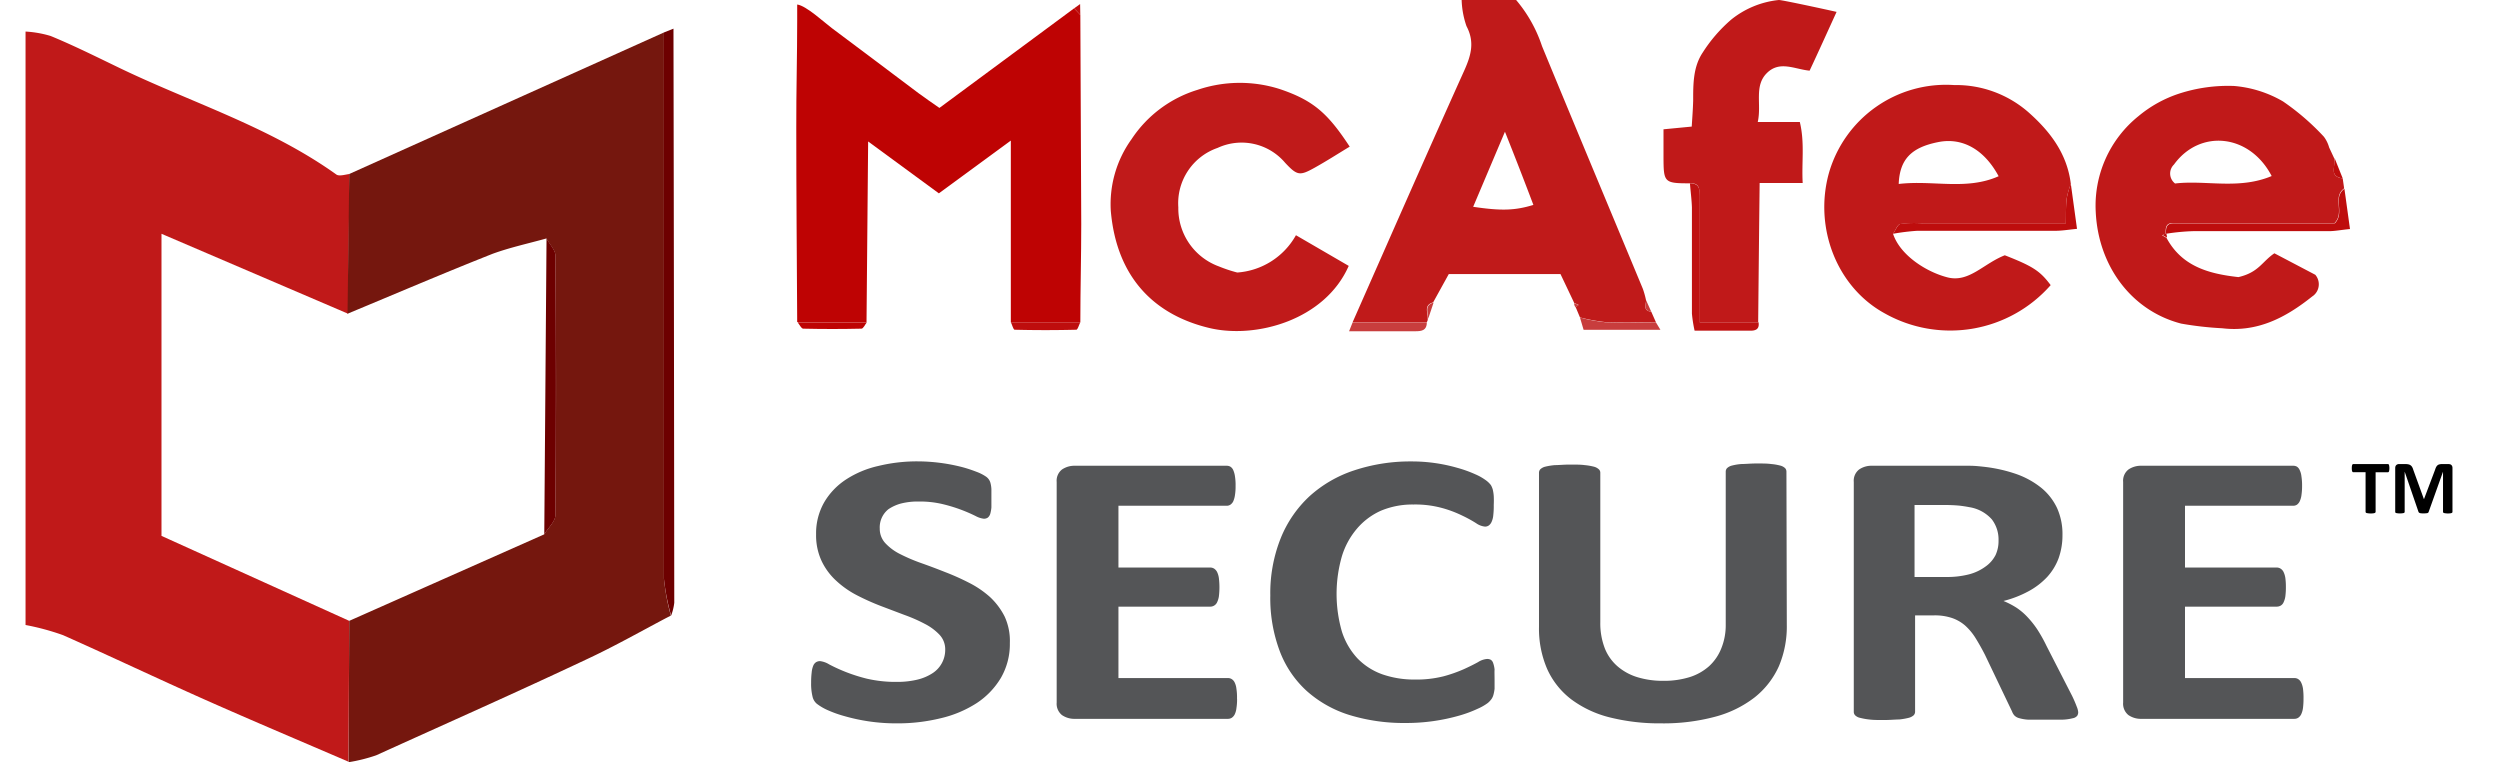<svg xmlns="http://www.w3.org/2000/svg" width="82" height="25" fill="none" viewBox="0 0 82 25">
  <g clip-path="url(#a)">
    <path fill="#C01A1A" d="m54.162 10.225.15.339c-.554 0-1.106.026-1.657 0a5.728 5.728 0 0 1-.832-.153l-.141-.337.097-.073-.145-.065-.45-.947H47.52l-.513.929c-.318.089-.168.336-.177.53a.174.174 0 0 1-.03.116h-2.432c1.218-2.758 2.427-5.515 3.663-8.258.22-.492.345-.929.07-1.448A2.848 2.848 0 0 1 47.942 0h1.787c.378.446.666.96.85 1.516 1.094 2.654 2.206 5.308 3.309 7.963.044.126.079.255.106.386-.024.162-.089.327.168.36ZM49.36 4.326l-1.04 2.457c.914.136 1.368.124 1.975-.062-.294-.778-.59-1.542-.934-2.403v.008Z"/>
    <path fill="#C01919" d="M11.432 24.985c-1.566-.675-3.135-1.336-4.695-2.029-1.56-.693-3.103-1.427-4.669-2.123a8.06 8.06 0 0 0-1.23-.333V1.035c.28.016.556.064.823.145.717.295 1.419.643 2.127.985 2.415 1.18 5.013 1.964 7.246 3.56.091.064.294 0 .427-.018l-.044 4.583-6.12-2.622v9.909l6.158 2.787-.023 4.621ZM55.43 6.013c-.843 0-.864-.026-.867-.849v-.923l.926-.089c.018-.295.041-.59.047-.858 0-.542 0-1.1.31-1.566A4.89 4.89 0 0 1 56.78.646 2.967 2.967 0 0 1 58.347 0c.109 0 1.474.295 1.893.39-.318.695-.59 1.3-.885 1.928-.492-.047-.985-.342-1.406.083-.422.424-.163 1.023-.295 1.601h1.38c.165.684.056 1.315.094 2h-1.412c-.018 1.557-.033 3.064-.048 4.568h-1.931V6.44c.014-.248.006-.44-.307-.428Z"/>
    <path fill="#75170E" d="m11.455 5.707 10.322-4.642v17.907c.04.412.115.82.228 1.218-.927.484-1.838 1.006-2.784 1.445-2.277 1.074-4.58 2.094-6.88 3.138a5.356 5.356 0 0 1-.906.227l.02-4.636 6.394-2.837c.13-.215.369-.428.369-.646.027-2.83.027-5.66 0-8.49 0-.19-.198-.378-.295-.57-.59.165-1.197.295-1.77.505-1.592.63-3.17 1.306-4.754 1.964l.056-4.583Z"/>
    <path fill="#C01919" d="M62.092 7.668c.23.699 1.083 1.25 1.787 1.43.705.18 1.18-.454 1.879-.725.917.36 1.153.51 1.504.979a4.384 4.384 0 0 1-5.444.926c-1.563-.853-2.33-2.802-1.829-4.604a3.996 3.996 0 0 1 4.106-2.884c.891-.016 1.757.3 2.43.885.708.625 1.277 1.356 1.398 2.359a2.89 2.89 0 0 0-.139.498c-.027.254-.018.514-.024.797h-4.695a3.695 3.695 0 0 0-.722.017c-.11.01-.162.2-.25.322Zm.186-1.634c1.127-.133 2.22.218 3.277-.254-.475-.884-1.198-1.283-1.994-1.117-.861.174-1.248.554-1.283 1.362v.009Zm14.563-.183.047.328c-.4.294.03.781-.315 1.138h-5.309c-.236 0-.233.177-.23.342l-.118.059.145.083c.501.934 1.38 1.18 2.36 1.288.669-.156.772-.507 1.179-.781l1.342.705a.479.479 0 0 1-.056.678l-.048.035c-.864.69-1.793 1.18-2.949 1.041a10.912 10.912 0 0 1-1.347-.153c-1.628-.422-2.72-1.887-2.802-3.666a3.769 3.769 0 0 1 1.404-3.14 4.05 4.05 0 0 1 1.333-.738 5.202 5.202 0 0 1 1.804-.25 3.81 3.81 0 0 1 1.602.507c.488.334.937.722 1.339 1.156.08.106.138.226.174.354l.17.365c.066.222-.206.584.275.65Zm-2.33-.077c-.725-1.392-2.359-1.545-3.205-.377a.41.41 0 0 0 0 .59l.035.032c1.009-.12 2.088.21 3.17-.245Z"/>
    <path fill="#C01A1A" d="M40.578 8.939a2.398 2.398 0 0 0 1.929-1.224l1.731 1.006c-.776 1.77-3.029 2.4-4.56 2.04-1.769-.418-3.046-1.613-3.243-3.833a3.645 3.645 0 0 1 .678-2.36 3.99 3.99 0 0 1 2.159-1.619 4.323 4.323 0 0 1 2.71-.026c1.097.371 1.569.79 2.288 1.887-.386.233-.766.478-1.159.696-.477.265-.563.257-.96-.168a1.87 1.87 0 0 0-2.213-.487 1.92 1.92 0 0 0-1.289 1.95 2.024 2.024 0 0 0 1.33 1.937c.196.08.395.147.6.2Z"/>
    <path fill="#BE0D0D" d="M62.092 7.668c.08-.112.142-.295.242-.325.24-.03.482-.035.723-.017h4.704c0-.295 0-.543.023-.797.031-.17.078-.336.139-.498l.203 1.475c-.295.03-.501.064-.708.064h-4.532c-.266.018-.531.05-.794.098Zm8.951 0c0-.165 0-.336.23-.342h5.309c.345-.357-.086-.838.315-1.133.059.416.115.835.183 1.319-.295.029-.493.07-.696.07h-4.456a6.9 6.9 0 0 0-.885.086Z"/>
    <path fill="#BF1212" d="M55.43 6.013c.313 0 .322.192.319.428v4.129h1.931c.036.22-.085.28-.277.277h-1.82a4.514 4.514 0 0 1-.088-.56V6.804c-.009-.257-.044-.522-.065-.79Z"/>
    <path fill="#6D0000" d="M22.013 20.19a6.84 6.84 0 0 1-.236-1.218V1.065L22.09.94c.012 6.276.02 12.552.026 18.83a1.71 1.71 0 0 1-.103.419Z"/>
    <path fill="#C83D3D" d="M51.823 10.416c.273.072.551.123.832.154.551.02 1.103 0 1.657 0l.15.248h-2.52l-.119-.402Zm-7.455.154h2.433c0 .268-.168.295-.375.295H44.25l.118-.295Z"/>
    <path fill="#BE0D0D" d="M33.155 10.57h2.28c-.044.085-.086.245-.133.245a40.01 40.01 0 0 1-2.02 0c-.044 0-.082-.16-.127-.245Z"/>
    <path fill="#BE0303" d="M26.16 10.57h2.273c-.058.074-.117.21-.177.21-.637.015-1.276.015-1.916 0-.062-.01-.121-.14-.18-.21Z"/>
    <path fill="#BE0D0D" d="M76.841 5.851c-.48-.065-.221-.428-.268-.67l.268.67Z"/>
    <path fill="#BE0303" d="M35.435.49 35.23.274 30.813 3.54c-.253-.177-.474-.327-.69-.487-.946-.71-1.89-1.424-2.84-2.132-.253-.189-.837-.734-1.135-.773V.65c0 1.18-.033 2.36-.03 3.539 0 2.126.018 4.25.03 6.373h2.274l.053-5.922 2.32 1.702 2.36-1.731v5.96h2.28c0-1.074.03-2.147.03-3.224-.007-2.285-.021-4.57-.03-6.856Z"/>
    <path fill="#C83D3D" d="M46.845 10.455c0-.195-.141-.443.177-.531l-.177.53Z"/>
    <path fill="#BE0D0D" d="M35.435.49 35.23.274l.198-.141.006.357Z"/>
    <path fill="#C83D3D" d="M54.162 10.225c-.256-.033-.191-.213-.168-.372l.168.372Zm-2.528-.283.145.065-.097.073a.173.173 0 0 1-.048-.138Z"/>
    <path fill="#BE0D0D" d="m71.076 7.792-.145-.083.118-.059a.39.39 0 0 1 .027.142Z"/>
    <path fill="#6D0000" d="m17.852 17.527.074-9.706c.103.192.295.38.295.57a678.83 678.83 0 0 1 0 8.49c0 .224-.24.43-.369.646Z"/>
    <path fill="#545557" d="M33.123 21.09c.008.402-.094.798-.295 1.147-.199.331-.47.614-.793.825-.362.232-.761.4-1.18.496a5.9 5.9 0 0 1-1.433.168 6.137 6.137 0 0 1-1.74-.242 3.784 3.784 0 0 1-.566-.206 1.742 1.742 0 0 1-.325-.195.43.43 0 0 1-.141-.239 1.783 1.783 0 0 1-.045-.454 2.65 2.65 0 0 1 .018-.333.767.767 0 0 1 .05-.218.253.253 0 0 1 .092-.118.25.25 0 0 1 .135-.036c.105.014.206.05.295.106.392.206.808.364 1.239.47.325.074.657.11.99.105a2.81 2.81 0 0 0 .661-.073c.177-.041.346-.112.499-.21a.908.908 0 0 0 .419-.775.696.696 0 0 0-.186-.487 1.77 1.77 0 0 0-.481-.357 5.159 5.159 0 0 0-.672-.295l-.779-.295a7.722 7.722 0 0 1-.779-.35 3.04 3.04 0 0 1-.672-.47c-.2-.181-.363-.4-.48-.642a1.986 1.986 0 0 1-.186-.885c-.008-.368.084-.73.265-1.05.177-.302.423-.558.717-.75.324-.21.684-.36 1.061-.444a5.35 5.35 0 0 1 1.298-.15 5.924 5.924 0 0 1 1.371.168c.186.045.368.104.546.173.111.04.217.093.316.16a.367.367 0 0 1 .15.227.97.97 0 0 1 .026.188v.593a1.11 1.11 0 0 1-.038.213.26.26 0 0 1-.077.12.218.218 0 0 1-.135.039.733.733 0 0 1-.269-.089 5.114 5.114 0 0 0-1.08-.39 3.21 3.21 0 0 0-.775-.085 2.232 2.232 0 0 0-.59.065 1.376 1.376 0 0 0-.412.186.761.761 0 0 0-.286.634.693.693 0 0 0 .18.478c.139.148.303.27.486.36a5.7 5.7 0 0 0 .69.295c.257.091.516.188.785.295.267.102.53.22.784.35.249.125.48.282.687.466.199.184.362.402.484.643.124.272.183.569.171.867Zm7.453 1.828c.002.104-.005.207-.021.31a.626.626 0 0 1-.056.203.294.294 0 0 1-.097.112.235.235 0 0 1-.127.035H35.26a.72.72 0 0 1-.427-.123.477.477 0 0 1-.174-.41v-7.238a.467.467 0 0 1 .174-.407.72.72 0 0 1 .427-.123h4.975a.236.236 0 0 1 .121.03.25.25 0 0 1 .095.114.77.77 0 0 1 .056.204c.016.105.023.212.02.318.002.099-.005.197-.02.295a.769.769 0 0 1-.056.204.278.278 0 0 1-.095.112.215.215 0 0 1-.12.035h-3.551v2.026h3.01c.046 0 .09.012.128.036a.294.294 0 0 1 .097.109c.03.063.05.13.059.2a2.468 2.468 0 0 1 0 .605.691.691 0 0 1-.06.194.244.244 0 0 1-.223.139h-3.011v2.342h3.589c.045 0 .089.011.127.035a.266.266 0 0 1 .097.112.61.61 0 0 1 .056.2c.017.11.023.22.02.33Zm8.446-.596v.271a1.314 1.314 0 0 1-.036.192.46.46 0 0 1-.062.139.69.69 0 0 1-.123.133 1.657 1.657 0 0 1-.328.188c-.19.089-.388.163-.59.221a6.303 6.303 0 0 1-1.772.248 6.1 6.1 0 0 1-1.85-.262 3.785 3.785 0 0 1-1.4-.788 3.38 3.38 0 0 1-.885-1.306 4.938 4.938 0 0 1-.31-1.823 4.862 4.862 0 0 1 .34-1.878c.21-.525.533-.996.946-1.38a4.07 4.07 0 0 1 1.46-.847c.605-.2 1.239-.3 1.876-.295a5.398 5.398 0 0 1 1.513.21c.201.055.399.126.59.212.13.055.252.126.365.21a.79.79 0 0 1 .145.144.63.63 0 0 1 .062.147c.016.07.027.14.032.212a2.96 2.96 0 0 1 0 .295c.002.11-.003.22-.015.328a.653.653 0 0 1-.053.218.295.295 0 0 1-.094.124.219.219 0 0 1-.12.038.607.607 0 0 1-.296-.112 4.247 4.247 0 0 0-.457-.25 3.754 3.754 0 0 0-.67-.251 3.313 3.313 0 0 0-.928-.112 2.678 2.678 0 0 0-1.06.2 2.214 2.214 0 0 0-.792.59 2.529 2.529 0 0 0-.496.908 4.466 4.466 0 0 0 0 2.469c.104.33.28.632.516.885.228.233.506.41.814.519a3.18 3.18 0 0 0 1.068.17c.314.006.627-.03.932-.105.23-.061.454-.14.672-.236.189-.086.342-.163.463-.23a.643.643 0 0 1 .295-.104.256.256 0 0 1 .124.027.197.197 0 0 1 .076.103c.025.069.04.14.048.212-.006.089 0 .21 0 .366Zm9.585-1.837c.01.47-.078.936-.26 1.368a2.73 2.73 0 0 1-.793 1.02 3.638 3.638 0 0 1-1.295.635 6.538 6.538 0 0 1-1.77.218 6.714 6.714 0 0 1-1.686-.195 3.539 3.539 0 0 1-1.262-.59c-.342-.26-.613-.6-.79-.99a3.328 3.328 0 0 1-.272-1.39v-5.054c0-.043.015-.084.044-.115a.357.357 0 0 1 .165-.086c.103-.025.207-.041.313-.05.13 0 .295-.018.492-.018.198 0 .357 0 .487.018.1.009.198.026.295.05a.375.375 0 0 1 .165.086.149.149 0 0 1 .05.115v4.901c-.006.293.044.584.148.858.09.228.234.43.418.59.191.163.414.285.655.357.276.082.564.122.852.118.289.004.576-.037.853-.12a1.75 1.75 0 0 0 .64-.358c.178-.163.316-.364.404-.59.099-.247.148-.512.144-.778V15.47c0-.042.015-.084.044-.115a.36.36 0 0 1 .163-.085c.102-.026.207-.043.312-.05.13 0 .295-.018.49-.018.194 0 .354 0 .48.018.1.008.199.025.295.05a.36.36 0 0 1 .163.085.169.169 0 0 1 .044.115l.012 5.014Zm9.558 2.875a.212.212 0 0 1-.033.118.241.241 0 0 1-.144.08 1.603 1.603 0 0 1-.34.047h-1.126a1.346 1.346 0 0 1-.295-.05.336.336 0 0 1-.156-.089.413.413 0 0 1-.077-.132l-.885-1.852a7.633 7.633 0 0 0-.315-.56 1.893 1.893 0 0 0-.342-.408 1.3 1.3 0 0 0-.437-.247 1.769 1.769 0 0 0-.569-.083h-.631v3.164a.168.168 0 0 1-.05.116.393.393 0 0 1-.165.082 2.194 2.194 0 0 1-.31.053c-.127 0-.295.018-.492.018-.198 0-.357 0-.49-.018-.1-.01-.198-.029-.295-.053a.33.33 0 0 1-.162-.082.165.165 0 0 1-.047-.116v-7.54a.466.466 0 0 1 .174-.408.71.71 0 0 1 .427-.123H64.6c.17 0 .32.017.46.032.368.04.731.12 1.082.242.296.104.572.257.817.454.218.179.393.405.513.66.123.279.184.581.177.885.002.26-.041.517-.127.761a1.878 1.878 0 0 1-.375.614 2.39 2.39 0 0 1-.607.466 3.53 3.53 0 0 1-.826.321c.147.06.288.133.422.218.135.09.258.194.368.313a3 3 0 0 1 .328.416c.109.17.208.348.295.53l.837 1.634a4 4 0 0 1 .154.357.591.591 0 0 1 .047.18Zm-2.613-5.633c.008-.25-.07-.494-.221-.693a1.247 1.247 0 0 0-.732-.398 4.225 4.225 0 0 0-.35-.053 5.34 5.34 0 0 0-.543-.018h-.909v2.36h1.033a2.87 2.87 0 0 0 .752-.086c.197-.05.384-.139.548-.26.137-.096.248-.225.325-.374a1.09 1.09 0 0 0 .097-.478Zm10.003 5.191c.001.103-.005.207-.018.31a.7.7 0 0 1-.059.203.294.294 0 0 1-.097.112.235.235 0 0 1-.127.035h-5.013a.72.72 0 0 1-.428-.123.477.477 0 0 1-.174-.41v-7.238a.467.467 0 0 1 .174-.407.72.72 0 0 1 .428-.123h4.975a.245.245 0 0 1 .124.03c.04.028.072.068.091.114.03.065.049.133.056.204.016.105.023.212.021.318.001.099-.006.197-.02.295a.672.672 0 0 1-.057.204.294.294 0 0 1-.091.112.232.232 0 0 1-.124.035h-3.548v2.026h3.008c.045 0 .089.012.127.036a.27.27 0 0 1 .097.109c.03.063.05.13.06.2.012.098.018.196.017.295.001.104-.005.207-.018.31a.691.691 0 0 1-.059.194.23.23 0 0 1-.097.107.263.263 0 0 1-.127.032h-3.008v2.342h3.586c.045 0 .09.011.127.035a.266.266 0 0 1 .097.112.71.71 0 0 1 .06.2c.013.11.02.22.017.33Z"/>
    <path fill="#000" d="M78.372 15.357a.446.446 0 0 1-.012.103.053.053 0 0 1-.016.022.03.03 0 0 1-.02.008h-.404v1.299a.033.033 0 0 1-.009.022.051.051 0 0 1-.026.017.261.261 0 0 1-.05.01.677.677 0 0 1-.209-.01.06.06 0 0 1-.027-.017.036.036 0 0 1-.008-.022v-1.3h-.403a.032.032 0 0 1-.021-.007.06.06 0 0 1-.015-.022.197.197 0 0 1-.01-.041.654.654 0 0 1 0-.126.174.174 0 0 1 .01-.041.048.048 0 0 1 .015-.023.031.031 0 0 1 .02-.007h1.137a.03.03 0 0 1 .02.007.044.044 0 0 1 .016.023.459.459 0 0 1 .012.105Zm2.069 1.432a.036.036 0 0 1-.007.022c-.004.007-.013.012-.025.017a.228.228 0 0 1-.047.01.633.633 0 0 1-.198-.01.051.051 0 0 1-.025-.017.036.036 0 0 1-.008-.022v-1.312h-.002l-.468 1.31a.065.065 0 0 1-.016.028.085.085 0 0 1-.03.016.87.87 0 0 1-.193.006.242.242 0 0 1-.05-.008.1.1 0 0 1-.03-.018.048.048 0 0 1-.016-.023l-.45-1.31h-.003v1.31a.036.036 0 0 1-.007.023.055.055 0 0 1-.025.017.6.6 0 0 1-.247 0 .051.051 0 0 1-.025-.017.042.042 0 0 1-.006-.022v-1.436c0-.043.011-.075.034-.097a.121.121 0 0 1 .09-.034h.213a.42.42 0 0 1 .099.01.18.18 0 0 1 .12.088.398.398 0 0 1 .036.088l.348.96h.005l.362-.958a.55.55 0 0 1 .034-.088.224.224 0 0 1 .045-.059.147.147 0 0 1 .061-.031.294.294 0 0 1 .081-.01h.22c.023 0 .042.003.058.009a.08.08 0 0 1 .04.026.1.1 0 0 1 .024.04.159.159 0 0 1 .008.056v1.436Z"/>
  </g>
  <defs>
    <clipPath id="a">
      <path fill="#fff" d="M0 0h80.323v25H0z" transform="translate(.838)"/>
    </clipPath>
  </defs>
</svg>
